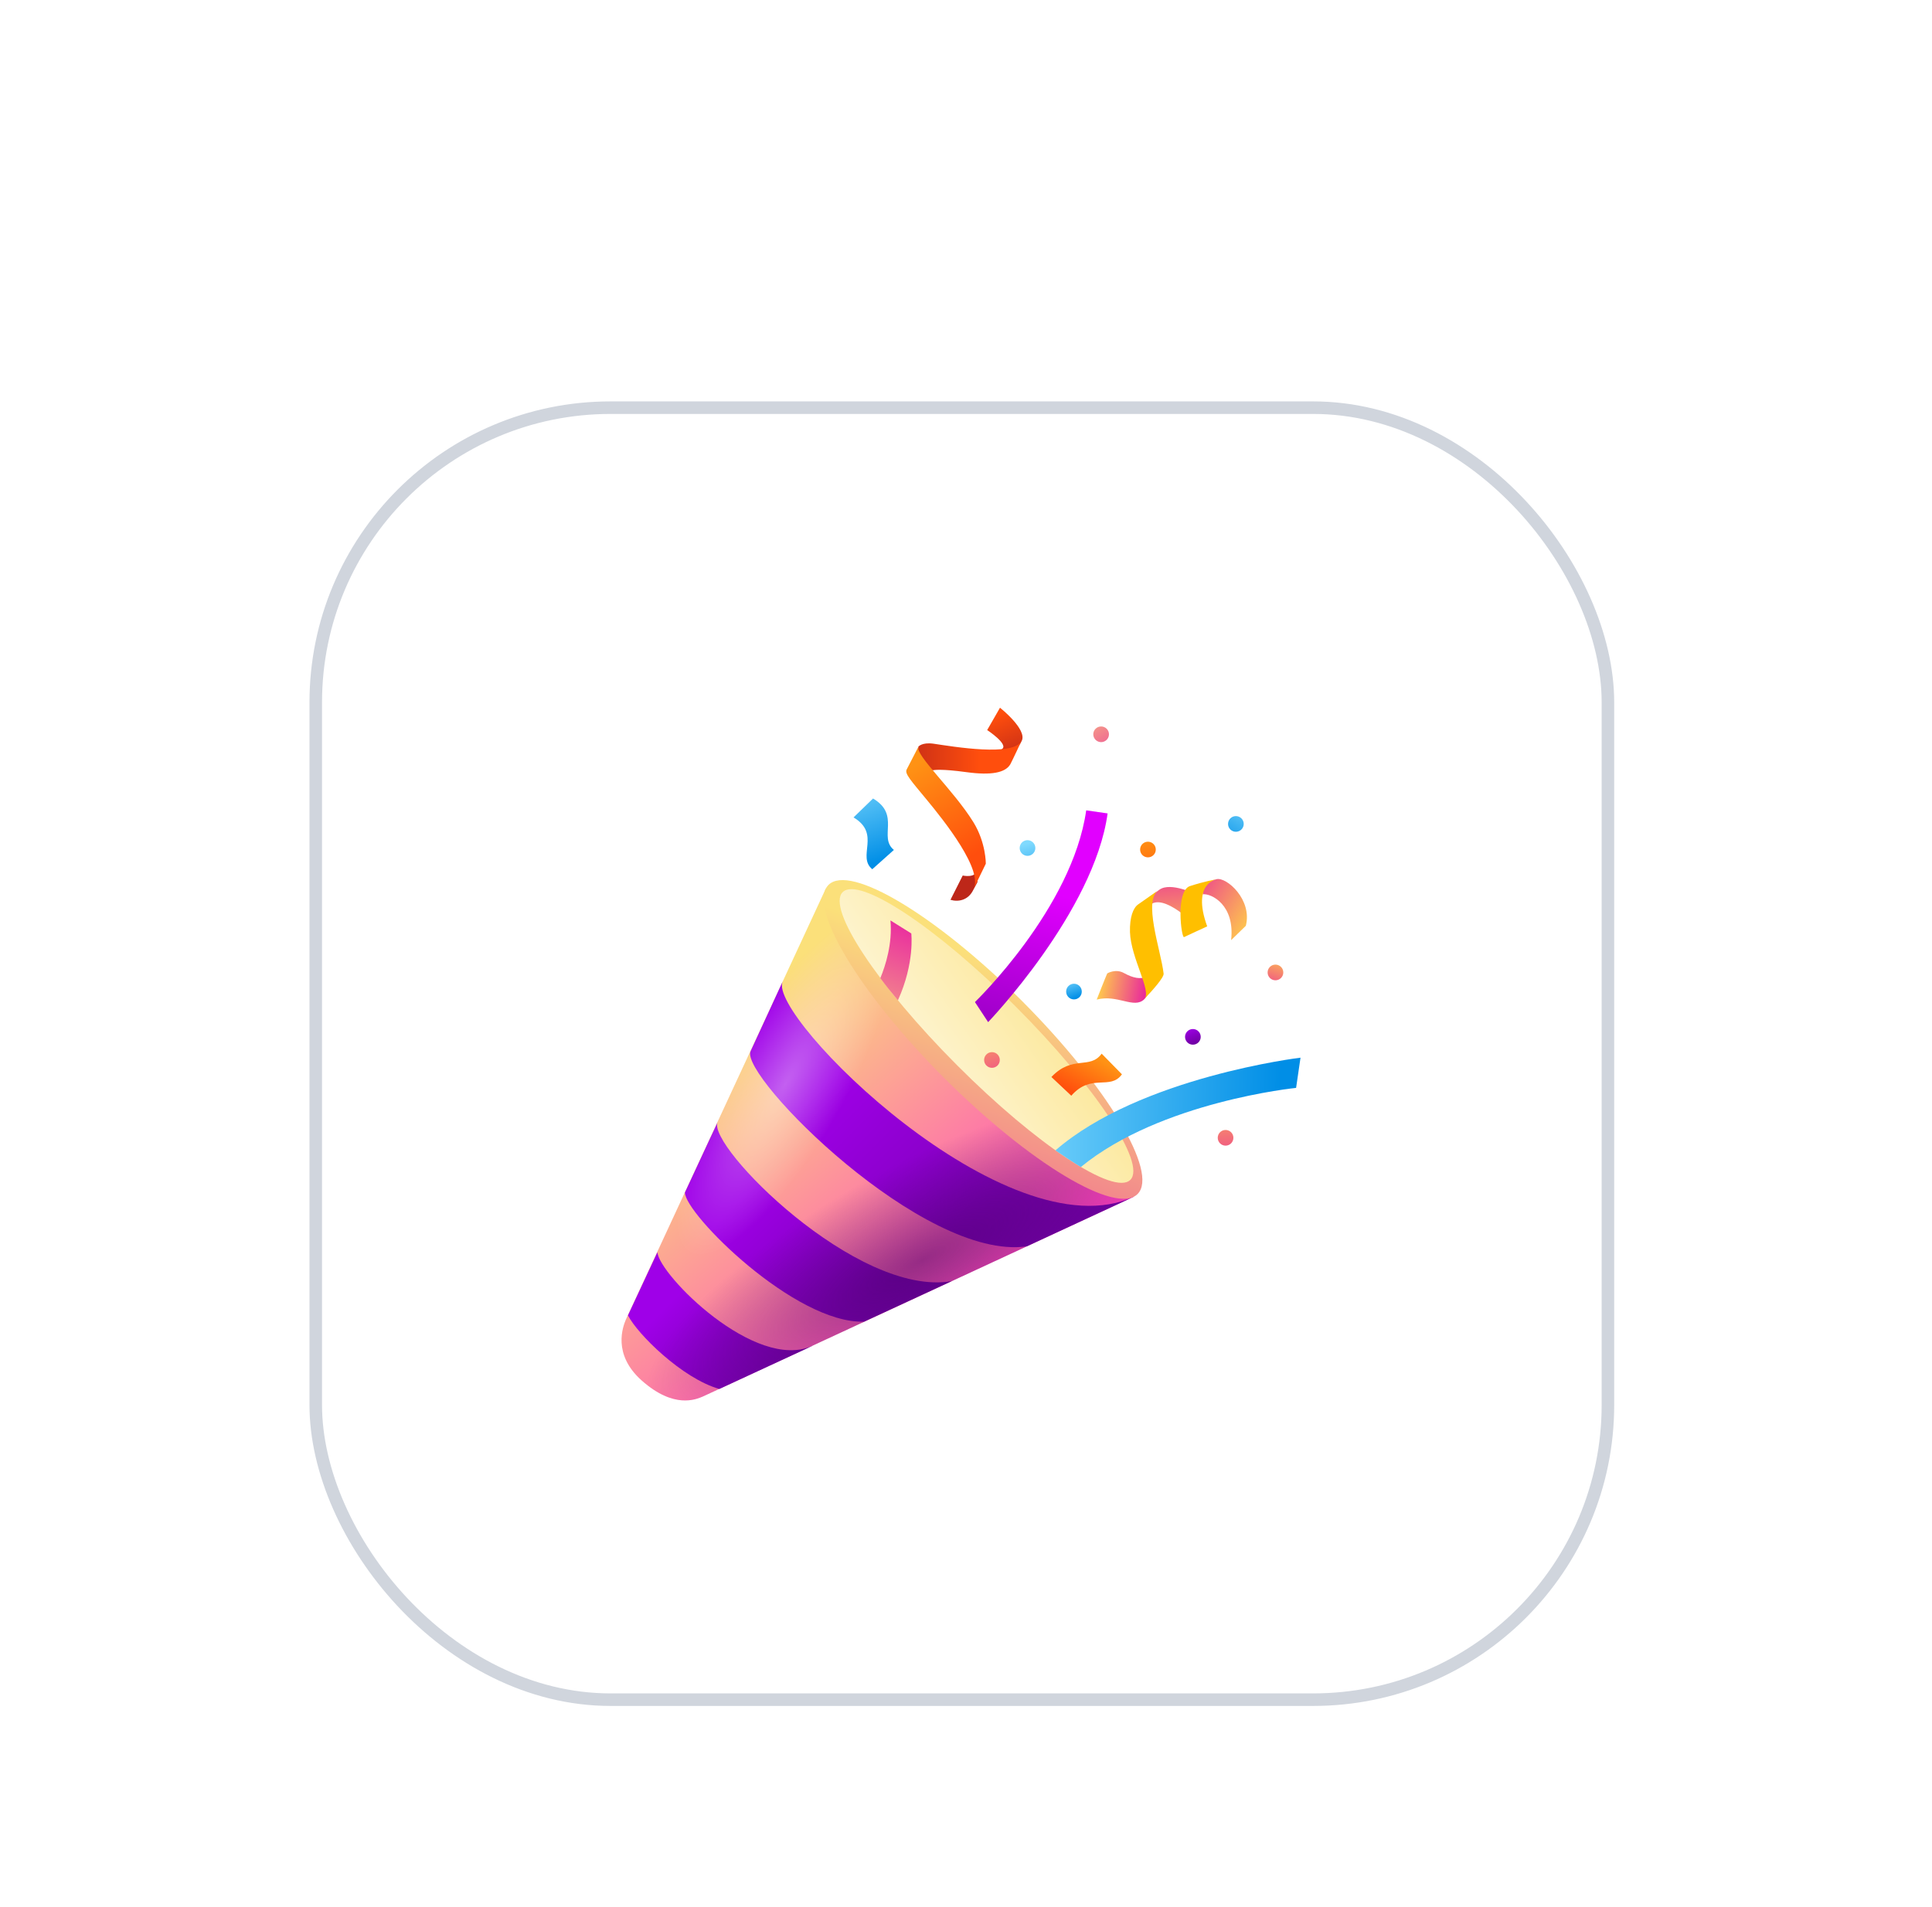 <svg width="77" height="76" viewBox="0 0 77 76" fill="none" xmlns="http://www.w3.org/2000/svg">
<g filter="url(#filter0_dd_14381_358)">
<rect x="12.334" width="52" height="52" rx="12" fill="white"/>
<rect x="12.584" y="0.25" width="51.5" height="51.5" rx="11.75" stroke="#D0D5DD" stroke-width="0.5"/>
<path d="M28.007 39.669L45.195 31.7L32.913 19.418L24.944 36.599C24.83 36.873 24.395 37.978 25.576 39.029C26.856 40.165 27.733 39.784 28.007 39.669Z" fill="url(#paint0_linear_14381_358)"/>
<path d="M31.192 23.128L29.912 25.909C29.5 26.907 36.799 34.275 40.921 33.68L45.196 31.699C40.129 34.038 30.567 24.484 31.192 23.128Z" fill="url(#paint1_linear_14381_358)"/>
<path d="M28.601 28.735L28.304 29.368L27.298 31.532C27.291 32.385 31.687 36.773 34.437 36.682L37.927 35.067C34.148 35.722 28.167 29.657 28.601 28.735Z" fill="url(#paint2_linear_14381_358)"/>
<path d="M25.028 36.431C25.394 37.163 27.184 38.946 28.67 39.365L32.357 37.658L32.38 37.643C30.11 38.687 26.27 34.816 26.201 33.917L25.028 36.431Z" fill="url(#paint3_linear_14381_358)"/>
<path opacity="0.75" d="M28.007 39.669L45.195 31.7L32.913 19.418L24.944 36.599C24.83 36.873 24.395 37.978 25.576 39.029C26.856 40.165 27.733 39.784 28.007 39.669Z" fill="url(#paint4_radial_14381_358)"/>
<path opacity="0.75" d="M28.007 39.669L45.195 31.7L32.913 19.418L24.944 36.599C24.83 36.873 24.395 37.978 25.576 39.029C26.856 40.165 27.733 39.784 28.007 39.669Z" fill="url(#paint5_radial_14381_358)"/>
<path d="M38.788 19.478C38.582 19.897 38.178 19.958 37.881 19.867L38.369 18.899C38.369 18.899 38.917 19.021 38.933 18.663L38.956 19.166L38.788 19.478Z" fill="url(#paint6_linear_14381_358)"/>
<path d="M40.152 14.145C40.152 14.145 40.502 13.985 40.723 13.528C40.944 13.071 39.855 12.21 39.855 12.21L39.344 13.101C39.344 13.101 40.205 13.665 39.938 13.856C39.664 14.046 40.152 14.145 40.152 14.145Z" fill="url(#paint7_linear_14381_358)"/>
<path d="M49.066 21.475C49.226 20.073 48.281 19.608 47.938 19.646C47.938 19.646 47.877 19.189 48.487 19.044C48.891 18.953 49.919 19.867 49.653 20.903L49.066 21.475Z" fill="url(#paint8_linear_14381_358)"/>
<path d="M45.34 31.593C44.487 32.446 41.043 30.374 37.637 26.976C34.239 23.578 32.167 20.126 33.02 19.273C33.873 18.42 37.317 20.492 40.723 23.89C44.121 27.296 46.186 30.74 45.34 31.593Z" fill="url(#paint9_linear_14381_358)"/>
<path d="M45.05 31.029C44.403 31.677 41.31 29.635 38.148 26.465C34.986 23.296 32.936 20.21 33.584 19.562C34.231 18.915 37.325 20.956 40.487 24.126C43.649 27.296 45.698 30.381 45.05 31.029Z" fill="url(#paint10_linear_14381_358)"/>
<path d="M40.715 13.528C40.715 13.528 40.319 14.374 40.266 14.466C40.068 14.801 39.512 14.915 38.514 14.778C37.516 14.641 37.226 14.694 37.18 14.702C37.135 14.717 36.548 14.245 36.548 14.245L36.601 13.764C36.601 13.764 36.738 13.582 37.196 13.643C38.011 13.764 40.411 14.168 40.715 13.528Z" fill="url(#paint11_linear_14381_358)"/>
<path d="M42.696 27.676C43.496 26.762 44.243 27.478 44.715 26.823L43.907 26C43.435 26.648 42.749 26.038 41.904 26.93L42.696 27.676Z" fill="url(#paint12_linear_14381_358)"/>
<path d="M34.018 16.583C35.123 17.239 34.14 18.138 34.765 18.648L35.626 17.879C35.001 17.368 35.9 16.484 34.795 15.829L34.018 16.583Z" fill="url(#paint13_linear_14381_358)"/>
<path d="M45.714 19.974C45.744 19.966 45.76 19.783 46.209 19.463C46.659 19.143 47.672 19.638 47.801 19.715C47.939 19.791 47.824 21.048 47.824 21.048C47.824 21.048 46.559 19.699 45.927 20.012C45.295 20.316 45.714 19.974 45.714 19.974Z" fill="url(#paint14_linear_14381_358)"/>
<path d="M45.881 23.105C45.881 23.105 45.835 23.601 45.607 23.829C45.195 24.233 44.54 23.624 43.709 23.845C43.709 23.845 44.09 22.877 44.129 22.801C44.129 22.801 44.464 22.595 44.807 22.793C45.157 22.984 45.462 23.045 45.675 22.93C45.889 22.816 45.881 23.105 45.881 23.105Z" fill="url(#paint15_linear_14381_358)"/>
<path d="M48.113 20.926C48.113 20.926 47.298 21.299 47.191 21.353C47.084 21.406 46.841 19.509 47.428 19.319C48.022 19.128 48.426 19.059 48.486 19.052C48.547 19.037 47.466 19.151 48.113 20.926Z" fill="#FFBF00"/>
<path d="M45.607 23.821C45.942 23.47 46.399 22.952 46.376 22.808C46.27 21.878 45.515 19.828 46.209 19.455C46.209 19.455 45.561 19.912 45.363 20.049C45.165 20.186 45.02 20.552 45.035 21.154C45.073 22.206 45.911 23.508 45.607 23.821Z" fill="#FFBF00"/>
<path d="M43.291 16.301C42.735 20.209 38.856 23.943 38.856 23.943L39.382 24.743C39.382 24.743 43.603 20.346 44.144 16.423L43.291 16.301Z" fill="url(#paint16_linear_14381_358)"/>
<path d="M36.136 14.671C36.045 14.838 36.311 15.12 36.951 15.897C37.591 16.674 39.252 18.732 38.78 19.478L39.29 18.427C39.29 18.427 39.298 17.589 38.795 16.773C38.003 15.493 36.487 14.114 36.601 13.771L36.136 14.671Z" fill="url(#paint17_linear_14381_358)"/>
<path d="M39.535 26.564C39.707 26.564 39.847 26.424 39.847 26.252C39.847 26.079 39.707 25.939 39.535 25.939C39.362 25.939 39.222 26.079 39.222 26.252C39.222 26.424 39.362 26.564 39.535 26.564Z" fill="url(#paint18_linear_14381_358)"/>
<path d="M43.885 13.582C44.058 13.582 44.198 13.442 44.198 13.269C44.198 13.097 44.058 12.957 43.885 12.957C43.713 12.957 43.573 13.097 43.573 13.269C43.573 13.442 43.713 13.582 43.885 13.582Z" fill="url(#paint19_linear_14381_358)"/>
<path d="M40.952 18.115C41.124 18.115 41.264 17.975 41.264 17.803C41.264 17.63 41.124 17.49 40.952 17.49C40.779 17.49 40.639 17.63 40.639 17.803C40.639 17.975 40.779 18.115 40.952 18.115Z" fill="url(#paint20_linear_14381_358)"/>
<path d="M42.803 23.837C42.976 23.837 43.115 23.697 43.115 23.524C43.115 23.352 42.976 23.212 42.803 23.212C42.631 23.212 42.491 23.352 42.491 23.524C42.491 23.697 42.631 23.837 42.803 23.837Z" fill="url(#paint21_linear_14381_358)"/>
<path d="M50.833 23.075C51.006 23.075 51.146 22.935 51.146 22.763C51.146 22.59 51.006 22.45 50.833 22.45C50.661 22.45 50.521 22.59 50.521 22.763C50.521 22.935 50.661 23.075 50.833 23.075Z" fill="url(#paint22_linear_14381_358)"/>
<path d="M48.845 29.666C49.018 29.666 49.157 29.526 49.157 29.353C49.157 29.181 49.018 29.041 48.845 29.041C48.673 29.041 48.533 29.181 48.533 29.353C48.533 29.526 48.673 29.666 48.845 29.666Z" fill="url(#paint23_linear_14381_358)"/>
<path d="M47.542 25.642C47.715 25.642 47.855 25.503 47.855 25.33C47.855 25.157 47.715 25.018 47.542 25.018C47.37 25.018 47.23 25.157 47.23 25.33C47.23 25.503 47.37 25.642 47.542 25.642Z" fill="url(#paint24_linear_14381_358)"/>
<path d="M49.256 17.155C49.429 17.155 49.569 17.015 49.569 16.843C49.569 16.67 49.429 16.53 49.256 16.53C49.084 16.53 48.944 16.67 48.944 16.843C48.944 17.015 49.084 17.155 49.256 17.155Z" fill="url(#paint25_linear_14381_358)"/>
<path d="M45.751 18.175C45.924 18.175 46.064 18.036 46.064 17.863C46.064 17.691 45.924 17.551 45.751 17.551C45.579 17.551 45.439 17.691 45.439 17.863C45.439 18.036 45.579 18.175 45.751 18.175Z" fill="url(#paint26_linear_14381_358)"/>
<path d="M43.077 30.518C46.262 27.905 51.656 27.364 51.656 27.364L51.832 26.16C51.832 26.16 45.447 26.922 42.064 29.855C42.43 30.107 42.765 30.328 43.077 30.518Z" fill="url(#paint27_linear_14381_358)"/>
<path d="M35.085 22.99C35.298 23.28 35.535 23.57 35.786 23.874C36.464 22.381 36.319 21.207 36.319 21.207L35.489 20.689C35.573 21.611 35.291 22.495 35.085 22.99Z" fill="url(#paint28_linear_14381_358)"/>
</g>
<defs>
<filter id="filter0_dd_14381_358" x="0.333" y="0" width="76" height="76" filterUnits="userSpaceOnUse" color-interpolation-filters="sRGB">
<feFlood flood-opacity="0" result="BackgroundImageFix"/>
<feColorMatrix in="SourceAlpha" type="matrix" values="0 0 0 0 0 0 0 0 0 0 0 0 0 0 0 0 0 0 127 0" result="hardAlpha"/>
<feMorphology radius="2" operator="erode" in="SourceAlpha" result="effect1_dropShadow_14381_358"/>
<feOffset dy="4"/>
<feGaussianBlur stdDeviation="3"/>
<feColorMatrix type="matrix" values="0 0 0 0 0.063 0 0 0 0 0.094 0 0 0 0 0.157 0 0 0 0.03 0"/>
<feBlend mode="normal" in2="BackgroundImageFix" result="effect1_dropShadow_14381_358"/>
<feColorMatrix in="SourceAlpha" type="matrix" values="0 0 0 0 0 0 0 0 0 0 0 0 0 0 0 0 0 0 127 0" result="hardAlpha"/>
<feMorphology radius="4" operator="erode" in="SourceAlpha" result="effect2_dropShadow_14381_358"/>
<feOffset dy="12"/>
<feGaussianBlur stdDeviation="8"/>
<feColorMatrix type="matrix" values="0 0 0 0 0.063 0 0 0 0 0.094 0 0 0 0 0.157 0 0 0 0.08 0"/>
<feBlend mode="normal" in2="effect1_dropShadow_14381_358" result="effect2_dropShadow_14381_358"/>
<feBlend mode="normal" in="SourceGraphic" in2="effect2_dropShadow_14381_358" result="shape"/>
</filter>
<linearGradient id="paint0_linear_14381_358" x1="23.935" y1="21.818" x2="37.533" y2="37.933" gradientUnits="userSpaceOnUse">
<stop offset="0.254" stop-color="#FBE07A"/>
<stop offset="1" stop-color="#FF40BF"/>
</linearGradient>
<linearGradient id="paint1_linear_14381_358" x1="31.326" y1="22.997" x2="42.61" y2="34.282" gradientUnits="userSpaceOnUse">
<stop offset="0.254" stop-color="#9F00E8"/>
<stop offset="1" stop-color="#7000A3"/>
</linearGradient>
<linearGradient id="paint2_linear_14381_358" x1="28.198" y1="29.14" x2="36.024" y2="36.967" gradientUnits="userSpaceOnUse">
<stop offset="0.254" stop-color="#9F00E8"/>
<stop offset="1" stop-color="#7000A3"/>
</linearGradient>
<linearGradient id="paint3_linear_14381_358" x1="25.832" y1="34.276" x2="30.785" y2="39.229" gradientUnits="userSpaceOnUse">
<stop offset="0.254" stop-color="#9F00E8"/>
<stop offset="1" stop-color="#7000A3"/>
</linearGradient>
<radialGradient id="paint4_radial_14381_358" cx="0" cy="0" r="1" gradientUnits="userSpaceOnUse" gradientTransform="translate(31.304 27.21) rotate(119.598) scale(7.806 2.39)">
<stop stop-color="white" stop-opacity="0.5"/>
<stop offset="1" stop-color="white" stop-opacity="0"/>
</radialGradient>
<radialGradient id="paint5_radial_14381_358" cx="0" cy="0" r="1" gradientUnits="userSpaceOnUse" gradientTransform="translate(36.789 34.208) rotate(151.7) scale(12.375 3.86)">
<stop stop-color="#440063" stop-opacity="0.75"/>
<stop offset="1" stop-color="#420061" stop-opacity="0"/>
</radialGradient>
<linearGradient id="paint6_linear_14381_358" x1="38.846" y1="19.194" x2="40.716" y2="18.596" gradientUnits="userSpaceOnUse">
<stop stop-color="#BD2719"/>
<stop offset="1" stop-color="#FF4E0D"/>
</linearGradient>
<linearGradient id="paint7_linear_14381_358" x1="40.584" y1="14.554" x2="39.747" y2="12.473" gradientUnits="userSpaceOnUse">
<stop stop-color="#BD2719"/>
<stop offset="1" stop-color="#FF4E0D"/>
</linearGradient>
<linearGradient id="paint8_linear_14381_358" x1="49.897" y1="20.907" x2="46.779" y2="18.909" gradientUnits="userSpaceOnUse">
<stop stop-color="#FFCB4B"/>
<stop offset="1" stop-color="#E81CA2"/>
</linearGradient>
<linearGradient id="paint9_linear_14381_358" x1="41.906" y1="16.831" x2="34.938" y2="38.801" gradientUnits="userSpaceOnUse">
<stop offset="0.254" stop-color="#FBE07A"/>
<stop offset="1" stop-color="#E81CA2"/>
</linearGradient>
<linearGradient id="paint10_linear_14381_358" x1="44.194" y1="21.874" x2="33.5" y2="29.375" gradientUnits="userSpaceOnUse">
<stop stop-color="#FBE07A"/>
<stop offset="1" stop-color="white"/>
</linearGradient>
<linearGradient id="paint11_linear_14381_358" x1="35.586" y1="14.251" x2="39.04" y2="14.199" gradientUnits="userSpaceOnUse">
<stop stop-color="#BD2719"/>
<stop offset="1" stop-color="#FF4E0D"/>
</linearGradient>
<linearGradient id="paint12_linear_14381_358" x1="43.717" y1="26.162" x2="42.886" y2="27.652" gradientUnits="userSpaceOnUse">
<stop stop-color="#FF9214"/>
<stop offset="1" stop-color="#FF4E0D"/>
</linearGradient>
<linearGradient id="paint13_linear_14381_358" x1="34.013" y1="14.706" x2="35.269" y2="18.3" gradientUnits="userSpaceOnUse">
<stop stop-color="#80DAFE"/>
<stop offset="1" stop-color="#008EE6"/>
</linearGradient>
<linearGradient id="paint14_linear_14381_358" x1="46.849" y1="21.689" x2="46.561" y2="18.064" gradientUnits="userSpaceOnUse">
<stop stop-color="#FFCB4B"/>
<stop offset="1" stop-color="#E81CA2"/>
</linearGradient>
<linearGradient id="paint15_linear_14381_358" x1="43.804" y1="23.217" x2="45.807" y2="23.542" gradientUnits="userSpaceOnUse">
<stop stop-color="#FFCB4B"/>
<stop offset="1" stop-color="#E81CA2"/>
</linearGradient>
<linearGradient id="paint16_linear_14381_358" x1="42.428" y1="16.441" x2="39.456" y2="28.669" gradientUnits="userSpaceOnUse">
<stop offset="0.254" stop-color="#E100FF"/>
<stop offset="1" stop-color="#7000A3"/>
</linearGradient>
<linearGradient id="paint17_linear_14381_358" x1="36.584" y1="14.438" x2="38.782" y2="18.101" gradientUnits="userSpaceOnUse">
<stop stop-color="#FF9214"/>
<stop offset="1" stop-color="#FF4E0D"/>
</linearGradient>
<linearGradient id="paint18_linear_14381_358" x1="38.937" y1="24.494" x2="40.123" y2="27.983" gradientUnits="userSpaceOnUse">
<stop stop-color="#FFCB4B"/>
<stop offset="1" stop-color="#E81CA2"/>
</linearGradient>
<linearGradient id="paint19_linear_14381_358" x1="42.932" y1="11.707" x2="44.886" y2="14.917" gradientUnits="userSpaceOnUse">
<stop stop-color="#FBE07A"/>
<stop offset="1" stop-color="#E81CA2"/>
</linearGradient>
<linearGradient id="paint20_linear_14381_358" x1="40.905" y1="17.63" x2="41.393" y2="19.479" gradientUnits="userSpaceOnUse">
<stop stop-color="#80DAFE"/>
<stop offset="1" stop-color="#008EE6"/>
</linearGradient>
<linearGradient id="paint21_linear_14381_358" x1="42.593" y1="22.931" x2="42.891" y2="23.784" gradientUnits="userSpaceOnUse">
<stop stop-color="#80DAFE"/>
<stop offset="1" stop-color="#008EE6"/>
</linearGradient>
<linearGradient id="paint22_linear_14381_358" x1="51.06" y1="22.033" x2="50.502" y2="23.813" gradientUnits="userSpaceOnUse">
<stop stop-color="#FFCB4B"/>
<stop offset="1" stop-color="#E81CA2"/>
</linearGradient>
<linearGradient id="paint23_linear_14381_358" x1="48.753" y1="27.357" x2="48.928" y2="31.16" gradientUnits="userSpaceOnUse">
<stop stop-color="#FFCB4B"/>
<stop offset="1" stop-color="#E81CA2"/>
</linearGradient>
<linearGradient id="paint24_linear_14381_358" x1="47.338" y1="24.74" x2="47.636" y2="25.593" gradientUnits="userSpaceOnUse">
<stop offset="0.254" stop-color="#9F00E8"/>
<stop offset="1" stop-color="#7000A3"/>
</linearGradient>
<linearGradient id="paint25_linear_14381_358" x1="49.863" y1="15.802" x2="48.711" y2="17.79" gradientUnits="userSpaceOnUse">
<stop stop-color="#80DAFE"/>
<stop offset="1" stop-color="#008EE6"/>
</linearGradient>
<linearGradient id="paint26_linear_14381_358" x1="45.671" y1="17.42" x2="46.055" y2="19.548" gradientUnits="userSpaceOnUse">
<stop stop-color="#FF9214"/>
<stop offset="1" stop-color="#FF4E0D"/>
</linearGradient>
<linearGradient id="paint27_linear_14381_358" x1="39.905" y1="28.181" x2="51.029" y2="28.41" gradientUnits="userSpaceOnUse">
<stop stop-color="#80DAFE"/>
<stop offset="1" stop-color="#008EE6"/>
</linearGradient>
<linearGradient id="paint28_linear_14381_358" x1="33.76" y1="26.944" x2="36.426" y2="20.315" gradientUnits="userSpaceOnUse">
<stop stop-color="#FBE07A"/>
<stop offset="1" stop-color="#E81CA2"/>
</linearGradient>
</defs>
</svg>
